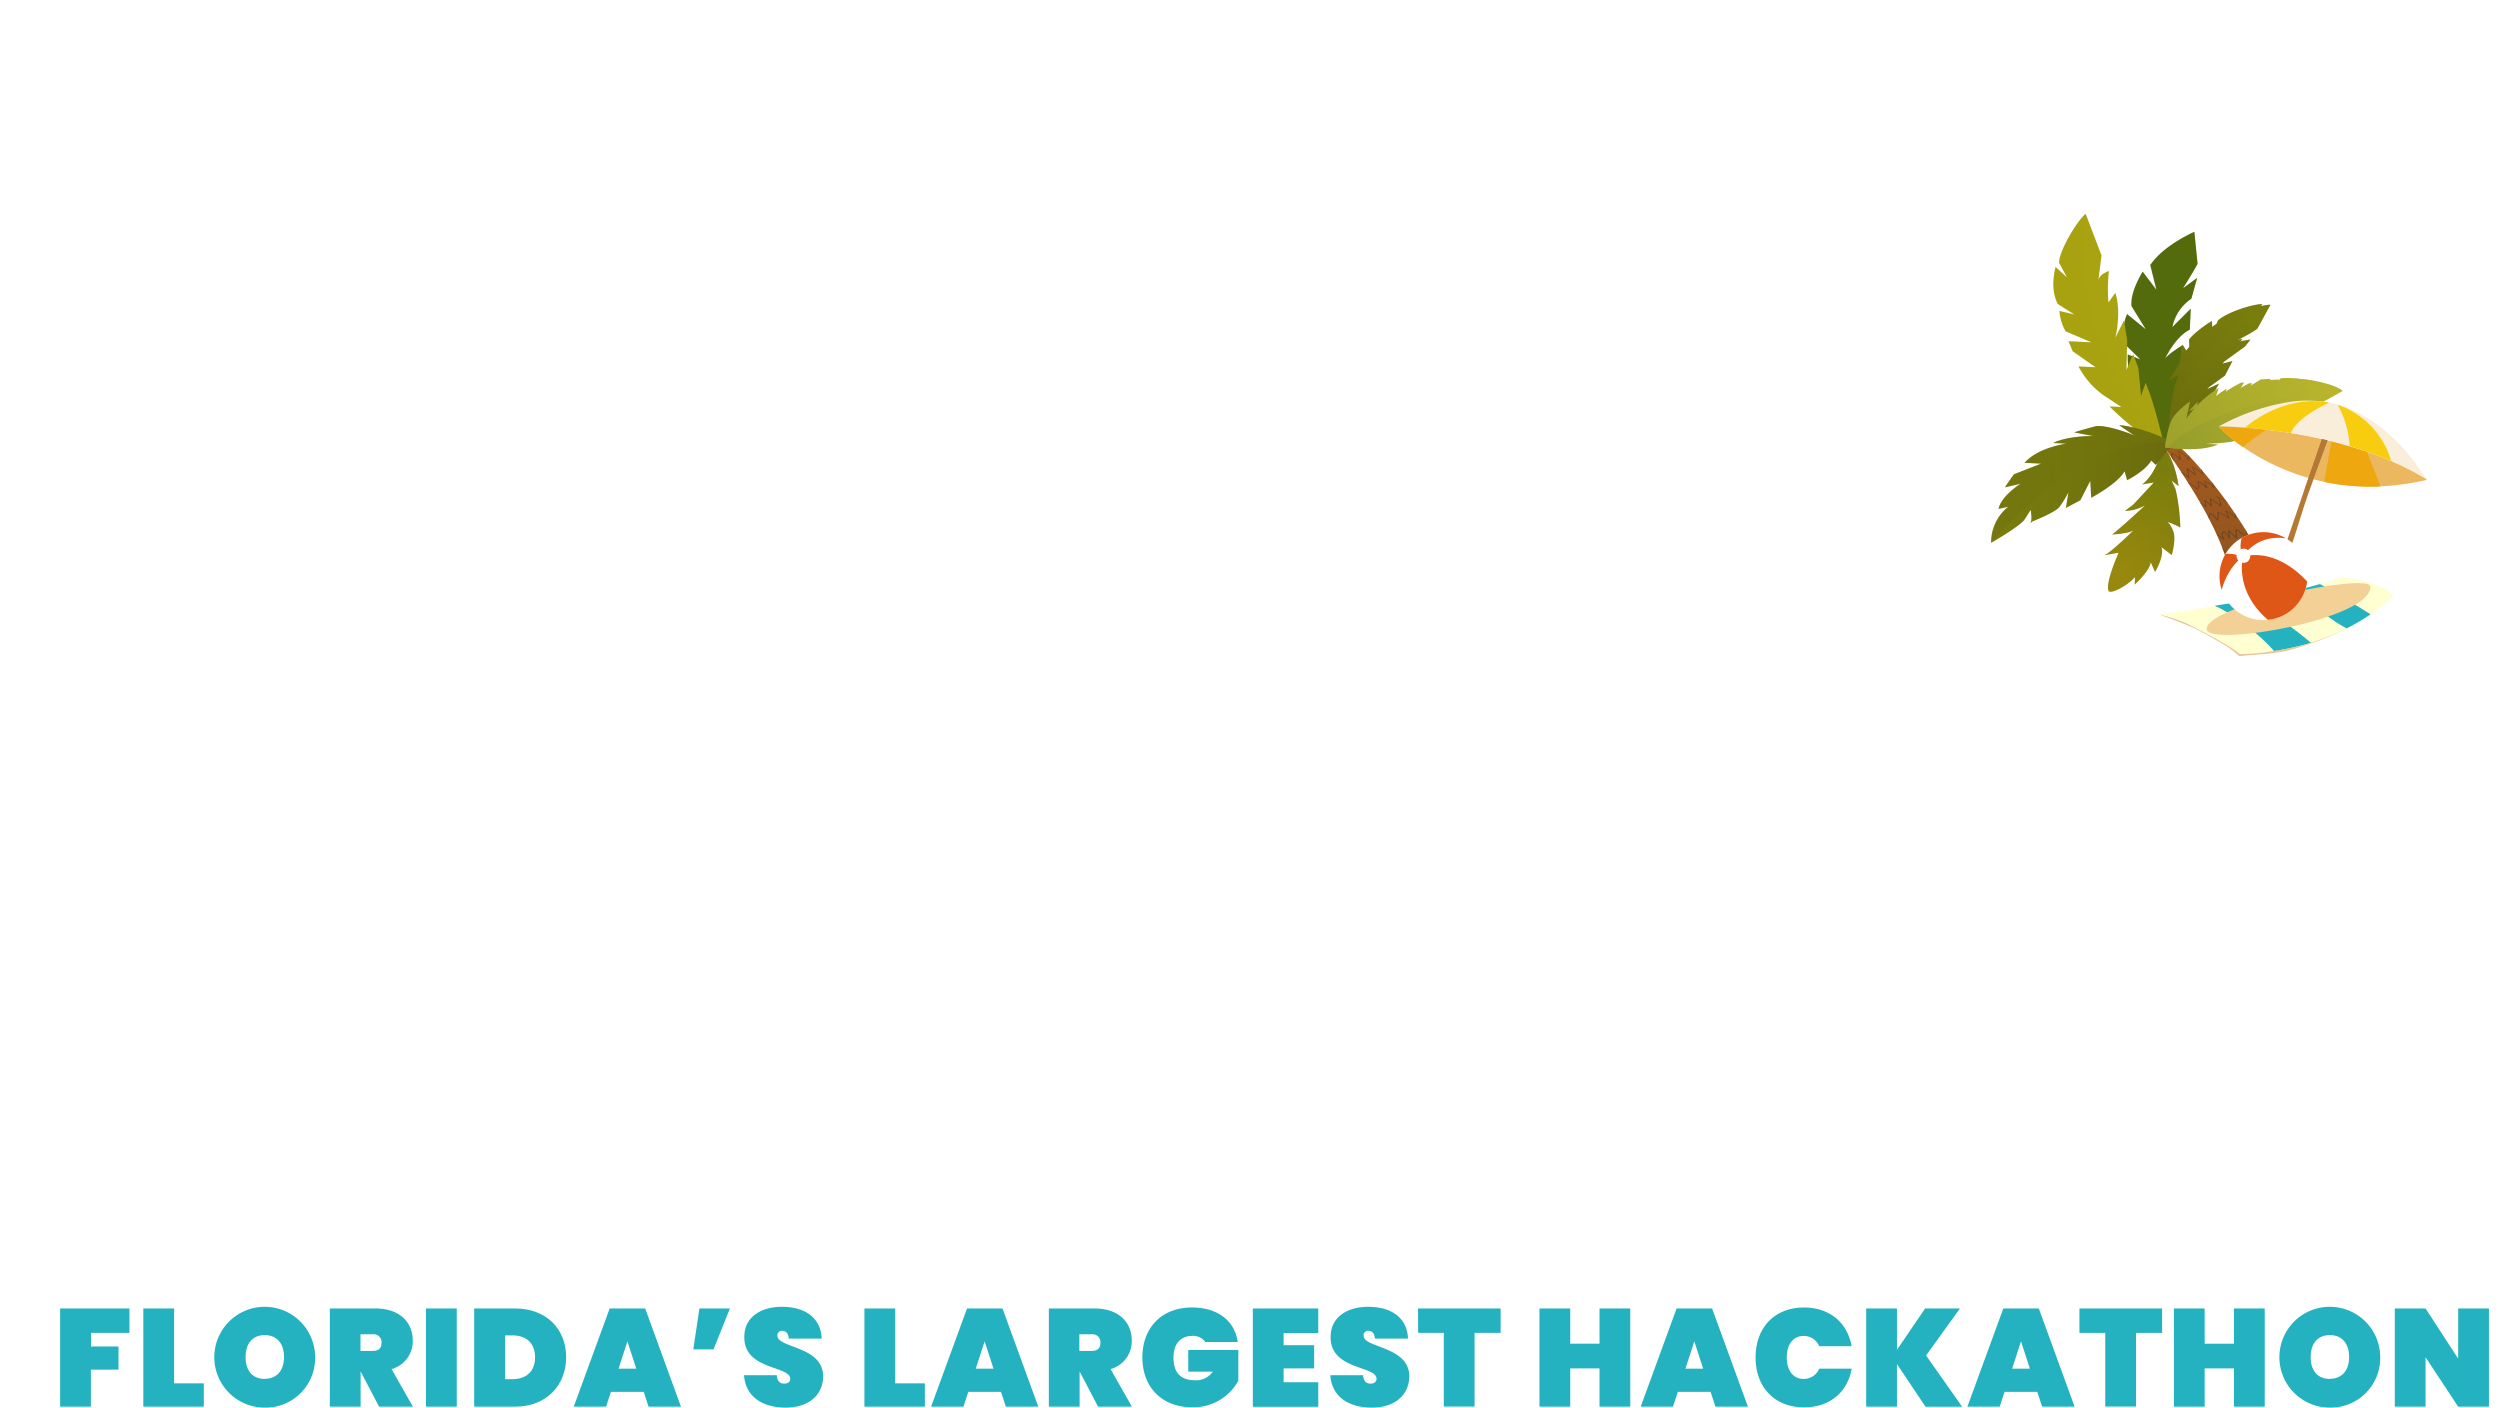 <svg xmlns="http://www.w3.org/2000/svg" xmlns:xlink="http://www.w3.org/1999/xlink" viewBox="0 0 780.55 439.49"><defs><style>.cls-1,.cls-3{mask:url(#mask);}.cls-1{filter:url(#luminosity-noclip-3);}.cls-10,.cls-13,.cls-15,.cls-17,.cls-19,.cls-2,.cls-23,.cls-25,.cls-27,.cls-29,.cls-31,.cls-37,.cls-39,.cls-4,.cls-40,.cls-41{mix-blend-mode:multiply;}.cls-2{fill:url(#linear-gradient);}.cls-3{filter:url(#luminosity-noclip-4);}.cls-4{fill:url(#linear-gradient-2);}.cls-5{isolation:isolate;}.cls-6{fill:#24b2c0;}.cls-7{fill:url(#linear-gradient-3);}.cls-37,.cls-40,.cls-8{opacity:0.5;}.cls-8{mix-blend-mode:color-dodge;}.cls-9{fill:#4c311e;}.cls-10,.cls-13,.cls-15,.cls-17,.cls-19,.cls-23,.cls-27,.cls-29,.cls-31{opacity:0.3;}.cls-10{fill:url(#linear-gradient-4);}.cls-11{fill:#fff;}.cls-12{fill:url(#linear-gradient-5);}.cls-13{fill:url(#linear-gradient-6);}.cls-14{fill:url(#linear-gradient-7);}.cls-15{fill:url(#radial-gradient);}.cls-16{fill:url(#linear-gradient-8);}.cls-17{fill:url(#linear-gradient-9);}.cls-18,.cls-19{fill:#546b0d;}.cls-20{mask:url(#mask-3);}.cls-21{fill:url(#linear-gradient-10);}.cls-22{mask:url(#mask-4);}.cls-23{fill:url(#linear-gradient-11);}.cls-24,.cls-25{fill:#a9a311;}.cls-25{opacity:0.2;}.cls-26{fill:url(#linear-gradient-12);}.cls-27{fill:url(#linear-gradient-13);}.cls-28{fill:url(#linear-gradient-14);}.cls-29{fill:url(#linear-gradient-15);}.cls-30{fill:url(#linear-gradient-16);}.cls-31{fill:url(#radial-gradient-2);}.cls-32{fill:#ebb85f;}.cls-33{fill:#efa70f;}.cls-34,.cls-37{fill:#b57936;}.cls-35{fill:#f9eeda;}.cls-36{fill:#f8cd0f;}.cls-38{fill:#ffffd1;}.cls-39{fill:#e3c08d;opacity:0.9;}.cls-40{fill:#3b2452;}.cls-41{fill:#f3d096;}.cls-42{fill:#df5716;}.cls-43{filter:url(#luminosity-noclip);}</style><filter id="luminosity-noclip" x="598.38" y="-8410.7" width="80.45" height="32766" filterUnits="userSpaceOnUse" color-interpolation-filters="sRGB"><feFlood flood-color="#fff" result="bg"/><feBlend in="SourceGraphic" in2="bg"/></filter><mask id="mask" x="598.38" y="-8410.7" width="80.45" height="32766" maskUnits="userSpaceOnUse"><g class="cls-43"/></mask><linearGradient id="linear-gradient" x1="329.13" y1="40.65" x2="414.88" y2="39.42" gradientTransform="matrix(1, 0.05, -0.04, 0.87, 275.05, 74.12)" gradientUnits="userSpaceOnUse"><stop offset="0" stop-color="#f0f0f0"/><stop offset="0.98" stop-color="#fff"/></linearGradient><linearGradient id="linear-gradient-2" x1="372.88" y1="32.27" x2="364.96" y2="55.85" gradientTransform="matrix(1, 0.05, -0.04, 0.87, 275.05, 74.12)" gradientUnits="userSpaceOnUse"><stop offset="0" stop-color="#f0f0f0"/><stop offset="0.99" stop-color="#fff"/></linearGradient><linearGradient id="linear-gradient-3" x1="403.42" y1="261.32" x2="414.56" y2="111.83" gradientTransform="matrix(1.15, 0.05, -0.03, 0.64, 226.95, 35.02)" gradientUnits="userSpaceOnUse"><stop offset="0" stop-color="#774e23"/><stop offset="1" stop-color="#aa5c1d"/></linearGradient><linearGradient id="linear-gradient-4" x1="433.51" y1="276.47" x2="396.62" y2="128.3" xlink:href="#linear-gradient-3"/><linearGradient id="linear-gradient-5" x1="421.18" y1="3.58" x2="411.94" y2="47.81" gradientTransform="matrix(1, 0.05, -0.04, 0.87, 275.05, 74.12)" gradientUnits="userSpaceOnUse"><stop offset="0" stop-color="#797d0d"/><stop offset="1" stop-color="#6a6b0d"/></linearGradient><linearGradient id="linear-gradient-6" x1="440.8" y1="18.77" x2="401.25" y2="33.69" xlink:href="#linear-gradient-5"/><linearGradient id="linear-gradient-7" x1="454.76" y1="25.48" x2="408.16" y2="50.93" gradientTransform="matrix(1, 0.05, -0.04, 0.87, 275.05, 74.12)" gradientUnits="userSpaceOnUse"><stop offset="0.01" stop-color="#bab62c"/><stop offset="1" stop-color="#959d2c"/></linearGradient><radialGradient id="radial-gradient" cx="432.02" cy="40.41" r="20.77" gradientTransform="matrix(1, 0.05, -0.04, 0.87, 275.05, 74.12)" gradientUnits="userSpaceOnUse"><stop offset="0.01" stop-color="#bab62c"/><stop offset="1" stop-color="#b5b12c"/></radialGradient><linearGradient id="linear-gradient-8" x1="418.67" y1="3.5" x2="409.43" y2="47.7" xlink:href="#linear-gradient-5"/><linearGradient id="linear-gradient-9" x1="438.21" y1="18.71" x2="398.8" y2="33.57" xlink:href="#linear-gradient-5"/><filter id="luminosity-noclip-3" x="598.38" y="113.12" width="80.45" height="27.4" filterUnits="userSpaceOnUse" color-interpolation-filters="sRGB"><feFlood flood-color="#fff" result="bg"/><feBlend in="SourceGraphic" in2="bg"/></filter><mask id="mask-3" x="598.38" y="113.12" width="80.45" height="27.4" maskUnits="userSpaceOnUse"><g class="cls-1"><path class="cls-2" d="M678.84,140.53s-1.76-.71-4.34-1.64c-4.73-1.7-12.21-4.14-16.62-4.3l2.77-2-11.51,2.31-4.9-.57,5.43-3.36c-.28.08-9.31,2.57-12.87,3.23l-4.49,1,4.54-4.44c-.31.08-10.11,2.63-11.68,3.62s-5.65.36-5.65.36l2.94-3.29-10.08,2.47,2.16-2.11-11.46,1.94a16.42,16.42,0,0,1-4.22-.44l-.48-.1,1.28-1.77c1.33-2.1,7.37-8.47,11.61-10.7l8.27,1.68S615,119,614,118.85c0,0,6.59-2.68,8.11-3.23,0,0,6.94,2.06,8,3.27-.16-.21-2.87-3.59-4.4-4.12,0,0,5-1.6,6.62-1.41s9,5.25,9.2,5.4a12,12,0,0,0-3.37-5.64s6.62,1.67,8.31,2.95,4.39,5.77,4.39,5.77l.56-4.11,8.52,7.5,1.07,4.29.43-3.21S677.21,138.68,678.84,140.53Z"/></g></mask><linearGradient id="linear-gradient-10" x1="329.13" y1="40.65" x2="414.88" y2="39.42" gradientTransform="matrix(1, 0.05, -0.04, 0.87, 275.05, 74.12)" gradientUnits="userSpaceOnUse"><stop offset="0" stop-color="#bb950d"/><stop offset="0.98" stop-color="#877a04"/></linearGradient><mask id="mask-4" x="598.38" y="113.12" width="80.45" height="27.4" maskUnits="userSpaceOnUse"><g class="cls-3"><path class="cls-4" d="M678.84,140.53s-1.76-.71-4.34-1.64c-7-6.35-19.78-14.79-35.28-15.09a87.38,87.38,0,0,0-40.36,9.48l-.48-.1,1.28-1.77c1.33-2.1,7.37-8.47,11.61-10.7l8.27,1.68S615,119,614,118.85c0,0,6.59-2.68,8.11-3.23,0,0,6.94,2.06,8,3.27-.16-.21-2.87-3.59-4.4-4.12,0,0,5-1.6,6.62-1.41s9,5.25,9.2,5.4a12,12,0,0,0-3.37-5.64s6.62,1.67,8.31,2.95,4.39,5.77,4.39,5.77l.56-4.11,8.52,7.5,1.07,4.29.43-3.21S677.21,138.68,678.84,140.53Z"/></g></mask><linearGradient id="linear-gradient-11" x1="372.88" y1="32.27" x2="364.96" y2="55.85" gradientTransform="matrix(1, 0.05, -0.04, 0.87, 275.05, 74.12)" gradientUnits="userSpaceOnUse"><stop offset="0" stop-color="#bb950d"/><stop offset="0.99" stop-color="#c48a0d"/></linearGradient><linearGradient id="linear-gradient-12" x1="404.73" y1="60.44" x2="395.43" y2="98.04" gradientTransform="matrix(1, 0.05, -0.04, 0.87, 275.05, 74.12)" gradientUnits="userSpaceOnUse"><stop offset="0" stop-color="#797d0d"/><stop offset="1" stop-color="#98880d"/></linearGradient><linearGradient id="linear-gradient-13" x1="413.01" y1="79.57" x2="389.61" y2="79.9" xlink:href="#linear-gradient-12"/><linearGradient id="linear-gradient-14" x1="350.66" y1="68.65" x2="405.56" y2="68.65" xlink:href="#linear-gradient-5"/><linearGradient id="linear-gradient-15" x1="405.74" y1="54.1" x2="349.3" y2="75.38" xlink:href="#linear-gradient-5"/><linearGradient id="linear-gradient-16" x1="452.06" y1="25.44" x2="405.67" y2="50.78" xlink:href="#linear-gradient-7"/><radialGradient id="radial-gradient-2" cx="431.13" cy="40.41" r="20.77" gradientTransform="matrix(0.99, 0.05, -0.04, 0.87, 275.7, 74.07)" xlink:href="#radial-gradient"/></defs><g class="cls-5"><g id="Layer_1" data-name="Layer 1"><path class="cls-6" d="M18.77,408.53H40.42v7.62h-12v4.25H37v7.23H28.38v11.56H18.77Z"/><path class="cls-6" d="M54.36,408.53v23.38h9.27v7.28H44.75V408.53Z"/><path class="cls-6" d="M82.68,439.49a15.74,15.74,0,1,1,15.71-15.76A15.48,15.48,0,0,1,82.68,439.49Zm0-9c3.85,0,6-2.73,6-6.8s-2.12-6.84-6-6.84-6,2.68-6,6.84S78.74,430.53,82.68,430.53Z"/><path class="cls-6" d="M117.23,408.53c7.7,0,11.64,4.42,11.64,10.05a9,9,0,0,1-6.62,8.87l6.67,11.74H118.35l-5.76-11h0v11h-9.61V408.53Zm-.87,8.06h-3.81v5.19h3.81c1.82,0,2.77-.78,2.77-2.6A2.46,2.46,0,0,0,116.36,416.59Z"/><path class="cls-6" d="M133,408.53h9.61v30.66H133Z"/><path class="cls-6" d="M176.76,423.77c0,8.75-6.15,15.42-15.94,15.42H148.05V408.53h12.77C170.61,408.53,176.76,414.94,176.76,423.77ZM160,430.61c4.24,0,7.06-2.38,7.06-6.84s-2.82-6.84-7.06-6.84h-2.3v13.68Z"/><path class="cls-6" d="M201,434.56H190.74l-1.51,4.63H179.14l11.21-30.66h11.09l11.17,30.66H202.48Zm-5.11-15.76-2.77,8.53h5.54Z"/><path class="cls-6" d="M216.46,421.31l1.91-12.78h9.52l-5.11,12.78Z"/><path class="cls-6" d="M245.3,439.49c-7,0-12.52-3.25-13-10.13h10.22c.17,2.25,1.38,2.64,2.34,2.64s1.86-.43,1.86-1.52c-.05-4.15-14.51-2.64-14.33-13.11,0-6.15,5.19-9.36,11.73-9.36,7.4,0,12.17,3.55,12.43,9.92H246.25c-.09-1.86-1.08-2.43-2.12-2.43a1.37,1.37,0,0,0-1.39,1.56c0,3.86,14.25,3.21,14.25,12.65C257,435.33,252.7,439.49,245.3,439.49Z"/><path class="cls-6" d="M279.5,408.53v23.38h9.26v7.28H269.89V408.53Z"/><path class="cls-6" d="M312.53,434.56H302.32l-1.52,4.63H290.71l11.22-30.66H313l11.17,30.66H314.05Zm-5.11-15.76-2.77,8.53h5.55Z"/><path class="cls-6" d="M341.71,408.53c7.71,0,11.65,4.42,11.65,10.05a9,9,0,0,1-6.62,8.87l6.66,11.74H342.84l-5.76-11h0v11h-9.61V408.53Zm-.86,8.06H337v5.19h3.81c1.82,0,2.77-.78,2.77-2.6A2.46,2.46,0,0,0,340.85,416.59Z"/><path class="cls-6" d="M386.44,419H376.31a4.56,4.56,0,0,0-4.11-1.9c-3.73,0-5.81,2.64-5.81,6.71,0,4.76,2.17,7.14,6.89,7.14a6.3,6.3,0,0,0,5.37-2.68H371v-6.8h15.63v9.61a16,16,0,0,1-14.37,8.31c-9.66,0-15.59-6.45-15.59-15.58s5.89-15.59,15.5-15.59C380.29,408.23,385.53,412.47,386.44,419Z"/><path class="cls-6" d="M411.59,416.2H400.77V420h9.53v7.24h-9.53v4.32h10.82v7.67H391.16V408.53h20.43Z"/><path class="cls-6" d="M428.31,439.49c-7,0-12.52-3.25-12.95-10.13h10.22c.17,2.25,1.38,2.64,2.34,2.64s1.86-.43,1.86-1.52c0-4.15-14.5-2.64-14.33-13.11,0-6.15,5.19-9.36,11.73-9.36,7.41,0,12.17,3.55,12.43,9.92H429.26c-.09-1.86-1.08-2.43-2.12-2.43a1.37,1.37,0,0,0-1.39,1.56c0,3.86,14.25,3.21,14.25,12.65C440,435.33,435.71,439.49,428.31,439.49Z"/><path class="cls-6" d="M442.73,408.53h25.8v7.62h-8.14v23h-9.61v-23h-8Z"/><path class="cls-6" d="M499.4,427.24h-9.14v11.95h-9.61V408.53h9.61v11h9.14v-11H509v30.66H499.4Z"/><path class="cls-6" d="M534.08,434.56H523.86l-1.52,4.63H512.26l11.21-30.66h11.08l11.18,30.66H535.59ZM529,418.8l-2.77,8.53h5.54Z"/><path class="cls-6" d="M563.26,408.23c8.1,0,13.59,4.85,14.85,12.08H568a5.22,5.22,0,0,0-4.89-3.2c-3.25,0-5.24,2.64-5.24,6.71s2,6.71,5.24,6.71a5.22,5.22,0,0,0,4.89-3.2h10.13c-1.26,7.23-6.75,12.07-14.85,12.07-9.4,0-15.15-6.45-15.15-15.58S553.86,408.23,563.26,408.23Z"/><path class="cls-6" d="M592.27,425.9v13.29h-9.61V408.53h9.61v12.91l8.79-12.91h10.87l-10.57,14.68,11.26,16H601.19Z"/><path class="cls-6" d="M636.08,434.56H625.87l-1.52,4.63H614.26l11.22-30.66h11.08l11.17,30.66H637.6ZM631,418.8l-2.77,8.53h5.54Z"/><path class="cls-6" d="M649.24,408.53h25.81v7.62h-8.14v23H657.3v-23h-8.06Z"/><path class="cls-6" d="M697.48,427.24h-9.14v11.95h-9.61V408.53h9.61v11h9.14v-11h9.61v30.66h-9.61Z"/><path class="cls-6" d="M727.44,439.49a15.74,15.74,0,1,1,15.71-15.76A15.48,15.48,0,0,1,727.44,439.49Zm0-9c3.85,0,6-2.73,6-6.8s-2.12-6.84-6-6.84-6,2.68-6,6.84S723.5,430.53,727.44,430.53Z"/><path class="cls-6" d="M777.1,408.53v30.66h-9.61l-10.18-15.42v15.42H747.7V408.53h9.61l10.18,15.68V408.53Z"/><path class="cls-7" d="M712.2,207.62c0,.16,0,.32,0,.47-.11,1.39-.26,2.7-.42,3.91l-.09.6c-.3,2.16-.66,4-1,5.42,0,.12,0,.23-.08.34-.43,1.9-.77,3-.77,3-3.44,0-18.51.47-18.51.47.27-.64,3.22-7.82,3.49-8.66,0-.1.07-.2.1-.3.3-.94.6-2,.87-3.14l.15-.66c.3-1.31.57-2.74.8-4.28,0-.24.07-.49.11-.73.18-1.31.33-2.7.45-4.15h0l.06-.77c.12-1.77.19-3.63.18-5.56V193h0c0-1.41-.07-2.86-.17-4.35h0c0-.25,0-.5-.05-.76-.13-1.84-.33-3.74-.61-5.68h0c0-.14,0-.29-.07-.43h0c-.11-.75-.23-1.5-.37-2.26-.08-.44-.17-.89-.27-1.33,0-.2-.08-.4-.13-.59h0a48.08,48.08,0,0,0-1.73-5.72h0c-.09-.24-.17-.48-.27-.72-.5-1.33-1.06-2.66-1.65-4h0l-.19-.4h0c-.68-1.51-1.42-3-2.19-4.49h0c-.08-.18-.17-.35-.26-.53h0c-.82-1.57-1.67-3.11-2.53-4.6h0c-.08-.15-.17-.28-.25-.42h0c-1.16-2-2.32-3.9-3.45-5.69l-.23-.36h0c-.63-1-1.24-1.94-1.83-2.84h0c-.12-.18-.24-.35-.33-.52h0c-.73-1.12-1.43-2.16-2.06-3.1h0c-.22-.33-.42-.63-.63-.93,0,0,0,0,0,0-1.14-1.71-2-3-2.53-3.86l-.16-.27-.18-.33a8.16,8.16,0,0,1-.74-2c-.15-1.07,1-.68,4.09,1.29l0,0a5.35,5.35,0,0,1,.45.31h0a36.14,36.14,0,0,1,3.88,3.56h0l.47.48c1.1,1.15,2.32,2.48,3.61,4l.42.5c.93,1.07,1.89,2.23,2.88,3.44h0l.55.68c1.38,1.73,2.8,3.58,4.2,5.53l0,0c.12.17.25.34.37.52.7,1,1.39,1.94,2.07,3h0l.48.7c1.05,1.57,2.09,3.18,3.09,4.82,0,0,0,0,0,0h0c.1.16.2.31.29.47,1,1.59,1.88,3.19,2.75,4.82h0c.1.18.2.36.29.54h0c.76,1.46,1.5,2.93,2.17,4.4h0l.12.26c.91,2,1.72,4,2.39,6,.12.35.24.68.34,1h0l.15.46h0a53.26,53.26,0,0,1,1.46,5.82h0c0,.21.09.43.13.64h0c.29,1.55.51,3.1.67,4.61,0,.25.05.5.08.75.21,2.15.3,4.25.31,6.25h0v.74h0C712.4,204.22,712.32,206,712.2,207.62Z"/><g class="cls-8"><path class="cls-9" d="M710.68,218c0,.12,0,.23-.08.34a16,16,0,0,1-1.9-2.73,6.93,6.93,0,0,0-2.06,1.75c-.07.08-.32.08-.35,0-.28-.94-.2-1.88-.44-2.82a6.12,6.12,0,0,0-2.84,1.78.25.25,0,0,1-.35,0,15.87,15.87,0,0,1-.7-2.36,2.06,2.06,0,0,0-1.48,1.63c0,.11-.3.11-.36,0a14.09,14.09,0,0,0-1.12-2.45,12.14,12.14,0,0,0-2.31,1.71.27.27,0,0,1-.31,0c-.55-.53-1-1.08-1.57-1.62,0-.1.07-.2.1-.3.56.56,1.08,1.13,1.65,1.69a8.5,8.5,0,0,1,2.4-1.7.27.27,0,0,1,.28,0,7,7,0,0,1,1,2.15,2.35,2.35,0,0,1,1.75-1.38c.1,0,.24,0,.26.08a22,22,0,0,0,.62,2.21,7.47,7.47,0,0,1,3-1.68c.11,0,.27,0,.29.07.26.88.2,1.76.39,2.64a7.48,7.48,0,0,1,2.08-1.62.32.32,0,0,1,.29,0A28.43,28.43,0,0,0,710.68,218Z"/><path class="cls-9" d="M711.74,212l-.09.6-.14.18a.26.26,0,0,1-.34,0c-.62-.88-.78-1.81-1.33-2.7a6.3,6.3,0,0,0-1.49,2.14c-.05.11-.31.06-.35,0a11.39,11.39,0,0,1-1.3-2.71,8.74,8.74,0,0,0-3.34,2c-.06.07-.27.09-.33,0a4.18,4.18,0,0,1-.51-2.28,8.26,8.26,0,0,0-2.82,1.66.29.29,0,0,1-.32,0c-.5-.72-.17-1.47-.35-2.21a5.62,5.62,0,0,0-2.62,2.13c-.06.09-.32.07-.35,0-.09-.32-.18-.64-.28-1l.15-.66c.15.4.26.81.38,1.21a6.07,6.07,0,0,1,2.73-2c.11,0,.28,0,.3.07.25.71-.08,1.43.25,2.13a9.48,9.48,0,0,1,3-1.62c.14,0,.3,0,.3.09a5.55,5.55,0,0,0,.36,2.16,11,11,0,0,1,3.49-1.92c.1,0,.3,0,.3.07a7.54,7.54,0,0,0,1.15,2.53,5.72,5.72,0,0,1,1.56-2,.29.29,0,0,1,.32,0c.6.86.77,1.78,1.3,2.65A5.58,5.58,0,0,1,711.74,212Z"/><path class="cls-9" d="M712.2,207.62c0,.16,0,.32,0,.47l0,0a5.36,5.36,0,0,1-1.51-3.09,4,4,0,0,0-1.41,2.23c0,.09-.27.13-.35,0-.73-.93-.28-1.93-.64-2.89a9.37,9.37,0,0,0-2.67,2.24c-.06.07-.28.09-.34,0-.49-.76-.36-1.55-.79-2.31a2.28,2.28,0,0,0-1.16,1.76c0,.1-.28.13-.35,0-.63-.87-.38-1.79-.76-2.68a8,8,0,0,0-2.08,2.53c-.06.1-.32.07-.36,0a4.5,4.5,0,0,0-1.63-2.55,6.56,6.56,0,0,1-.82,2.38c-.06.09-.34.08-.35,0a4.88,4.88,0,0,0-.18-.91c0-.24.07-.49.11-.73a6.28,6.28,0,0,1,.35,1.09,9,9,0,0,0,.57-2c0-.1.21-.12.32-.05a4,4,0,0,1,1.86,2.45,6.93,6.93,0,0,1,2.14-2.39.25.25,0,0,1,.33,0c.44.8.25,1.63.6,2.43a2.13,2.13,0,0,1,1.38-1.57.29.29,0,0,1,.29.05c.47.72.38,1.48.73,2.2a10.22,10.22,0,0,1,2.79-2.2.24.24,0,0,1,.29.06c.45.89.06,1.81.48,2.69a3.82,3.82,0,0,1,1.61-2.14c.1-.06.31,0,.33.05a6.51,6.51,0,0,0,1.26,3Z"/><path class="cls-9" d="M712.41,202.39h0a.93.93,0,0,1,0,.1c0,.09-.28.08-.33,0a12.48,12.48,0,0,1-1.35-2.43c-.58.67-1.11,1.37-1.61,2.07a.24.24,0,0,1-.35,0,9.58,9.58,0,0,1-.92-2.22,7.1,7.1,0,0,0-2,2.16.25.25,0,0,1-.34,0,5.72,5.72,0,0,1-.82-2.42,3.81,3.81,0,0,0-1.64,2c-.06.1-.31.06-.36,0a13.5,13.5,0,0,1-.65-2.05,3.73,3.73,0,0,0-1.3,1.8c0,.12-.31.11-.37,0A7.57,7.57,0,0,0,699,199a12.91,12.91,0,0,1-.54,2.27c0,.08-.28.08-.34,0a7,7,0,0,1-.82-1.4h0l.06-.77a8.91,8.91,0,0,0,.88,1.78c.24-.72.24-1.46.47-2.19,0-.08.22-.13.32-.05a5.17,5.17,0,0,1,1.43,2.24,5.32,5.32,0,0,1,1.45-1.67.24.24,0,0,1,.32,0c.28.64.34,1.29.58,1.92a3.45,3.45,0,0,1,1.82-1.86c.1,0,.27,0,.29.07a10.84,10.84,0,0,0,.67,2.31,7.31,7.31,0,0,1,2.18-2.14c.1-.06.31,0,.33.05a10.22,10.22,0,0,0,.83,2.16c.51-.7,1-1.39,1.63-2.06a.25.25,0,0,1,.35,0,23.63,23.63,0,0,0,1.25,2.38c.08-.16.17-.32.26-.48Z"/><path class="cls-9" d="M712.1,195.4a4.84,4.84,0,0,1-1.09,1.4c-.09.1-.33,0-.33-.08a3.24,3.24,0,0,0-.63-2.33,7.38,7.38,0,0,1-.33,2c0,.08-.28.13-.35,0-.54-.8-.5-1.74-1.38-2.46a9.07,9.07,0,0,1-2.09,2.17.28.28,0,0,1-.29,0,14.92,14.92,0,0,1-2-2.32,5.84,5.84,0,0,1-1,1.75c-.07.08-.25,0-.31,0-.78-.73-1.09-1.57-1.86-2.29a18.37,18.37,0,0,1-1.14,2.69c-.06.1-.3.06-.35,0-.44-.77-.91-1.54-1.43-2.3V193a28.83,28.83,0,0,1,1.61,2.52c.47-.86.61-1.76,1.07-2.62,0-.07.23-.08.31,0a23,23,0,0,1,1.94,2.35,11.86,11.86,0,0,0,.91-1.77c0-.09.26-.07.34,0,.81.75,1.15,1.64,2,2.37a10.43,10.43,0,0,0,2-2.17.25.25,0,0,1,.31,0c.95.64,1,1.47,1.39,2.24a9.32,9.32,0,0,0,.24-1.9c0-.11.25-.1.34,0a3,3,0,0,1,1,2.36,4.51,4.51,0,0,0,1-1.68C712.05,194.9,712.07,195.15,712.1,195.4Z"/><path class="cls-9" d="M711.34,190h0a3.11,3.11,0,0,0-.14.66c0,.11-.26.11-.35,0a7.6,7.6,0,0,1-1.69-2,11.6,11.6,0,0,1-1.28,1.94.27.27,0,0,1-.34,0,10.36,10.36,0,0,1-1.72-2.5c-.93.79-1.42,1.71-2.25,2.53a.25.25,0,0,1-.33,0,24.44,24.44,0,0,0-1-2.48,3.11,3.11,0,0,0-.73,2c0,.1-.28.13-.34,0a14.36,14.36,0,0,0-1.3-2.08,4.37,4.37,0,0,0-.82,2.42c0,.11-.26.1-.35,0a6.86,6.86,0,0,1-1.38-1.85h0c0-.25,0-.5-.05-.76a11.89,11.89,0,0,0,1.44,2.23,4.35,4.35,0,0,1,1-2.33.27.27,0,0,1,.34,0,6.93,6.93,0,0,1,1.2,1.77,2.91,2.91,0,0,1,.93-1.75.28.28,0,0,1,.34,0,20.26,20.26,0,0,1,1,2.45,17.53,17.53,0,0,1,2.23-2.47.27.27,0,0,1,.33,0,11,11,0,0,0,1.63,2.48,14,14,0,0,0,1.3-2.07c.06-.11.31-.07.35,0a6.5,6.5,0,0,0,1.54,2.06,4.32,4.32,0,0,1,.32-1C711.26,189.6,711.3,189.82,711.34,190Z"/><path class="cls-9" d="M709.75,183.57h0a7.9,7.9,0,0,0-.46,1c0,.11-.31.12-.36,0a6.15,6.15,0,0,0-2.09-2.77c0,1,.43,1.94,0,2.89,0,.08-.27.08-.33,0a22.57,22.57,0,0,0-1.88-2.58c-.61.92-.62,2-1.74,2.76-.09.07-.3,0-.33,0a11.21,11.21,0,0,0-1.24-3c-.56.91-1,1.85-1.58,2.75a.25.25,0,0,1-.31,0c-.94-.78-1.8-1.58-2.71-2.36h0c0-.14,0-.29-.07-.43,1,.83,1.89,1.68,2.86,2.5.58-.94,1-1.9,1.62-2.83a.26.26,0,0,1,.34,0,10.4,10.4,0,0,1,1.38,3.08c.9-.82.89-1.84,1.58-2.72a.26.26,0,0,1,.33,0,14,14,0,0,1,1.85,2.47c.24-.91-.2-1.84-.1-2.76,0-.1.22-.11.33,0a5.45,5.45,0,0,1,2.27,2.65c.16-.34.35-.67.51-1Z"/><path class="cls-9" d="M706.87,176.11c-1,.82-.85,2.22-1.51,3.12a.26.26,0,0,1-.33,0c-.66-.76-1.22-1.54-1.82-2.31-.73.8-.58,1.76-.93,2.64,0,.11-.31.06-.35,0a7,7,0,0,0-1.46-2,9.17,9.17,0,0,0-.39,2.18c0,.11-.26.11-.35,0-.68-.75-1.1-1.56-1.82-2.28a4.93,4.93,0,0,1-.29,2.48.24.24,0,0,1-.35,0,13.29,13.29,0,0,0-1.28-1.78c0-.2-.08-.4-.13-.59a12.65,12.65,0,0,1,1.51,1.93,3.75,3.75,0,0,0,0-2.54c0-.1.22-.16.33-.07a13.1,13.1,0,0,1,2,2.38,8.34,8.34,0,0,1,.45-2.07c0-.1.24-.12.34,0a8.16,8.16,0,0,1,1.53,1.88,4.07,4.07,0,0,1,1-2.46.27.27,0,0,1,.32,0c.61.76,1.15,1.52,1.78,2.27.52-.95.42-2.3,1.58-3.06Z"/><path class="cls-9" d="M704.57,171.45h0a9.15,9.15,0,0,1-.4,1.91.24.24,0,0,1-.35,0,15.34,15.34,0,0,0-2.33-2.88c0,1,0,2,0,3,0,.1-.28.12-.35,0a10.07,10.07,0,0,0-2.24-2.29c0,.86.55,1.71.25,2.57a.26.26,0,0,1-.36,0,7.66,7.66,0,0,0-2.35-2.54c0,.89.33,1.78,0,2.66a.26.26,0,0,1-.33,0,18.81,18.81,0,0,1-2-2.15h0c-.09-.24-.17-.48-.27-.72.82.83,1.41,1.71,2.29,2.52.19-.87-.18-1.75-.06-2.62,0-.07.18-.13.28-.07a7,7,0,0,1,2.49,2.4c.07-.81-.41-1.61-.32-2.42,0-.1.22-.12.32,0a9.29,9.29,0,0,1,2.27,2.11c0-.94,0-1.89,0-2.83,0-.1.22-.12.33-.05a10.56,10.56,0,0,1,2.45,2.85,14.7,14.7,0,0,0,.36-2.07C704.38,171.09,704.48,171.27,704.57,171.45Z"/><path class="cls-9" d="M701.5,167.56c0,.1-.18.15-.32.07a29.44,29.44,0,0,1-2.82-2.09c-.19.83.28,1.68.06,2.52,0,.11-.25.11-.34,0-.74-.68-1.26-1.43-2.05-2.08a16.7,16.7,0,0,0,.3,2.09c0,.11-.25.11-.34,0a17.8,17.8,0,0,0-1.68-1.94c-.68.69,0,1.51.17,2.28,0,.09-.21.17-.32.07a14.83,14.83,0,0,0-2-1.39h0l-.19-.4a19.62,19.62,0,0,1,2,1.32c-.25-.74-.67-1.47.14-2.12a.28.28,0,0,1,.29,0,6.44,6.44,0,0,1,1.48,1.64,3.85,3.85,0,0,1-.2-1.86.25.25,0,0,1,.33-.05,18.25,18.25,0,0,1,2.07,2.05c.06-.81-.36-1.64-.05-2.44a.25.25,0,0,1,.33-.05c1,.67,1.72,1.42,2.73,2.07a8,8,0,0,1,.12-1.69c.1.16.2.31.29.47A6.1,6.1,0,0,0,701.5,167.56Z"/><path class="cls-9" d="M698.1,161.78c0,.1-.26.11-.35,0a7,7,0,0,0-2.5-2.1,5.49,5.49,0,0,1,.77,2.19c0,.09-.23.11-.33,0a14.11,14.11,0,0,0-3-1.83,4.21,4.21,0,0,1-.28,2.47c0,.11-.31.06-.35,0a3.9,3.9,0,0,0-1.92-2.07c-.18.59-.18,1.19-.33,1.78-.08-.18-.17-.35-.26-.53h0a6.44,6.44,0,0,1,.28-1.44c0-.08.16-.12.29-.07a3.8,3.8,0,0,1,2.09,1.9,4.31,4.31,0,0,0,.09-2.17c0-.08.11-.15.24-.11a9.61,9.61,0,0,1,3.08,1.76,8,8,0,0,0-.85-2.09c0-.07.12-.14.25-.1a5.71,5.71,0,0,1,2.75,2,4.5,4.5,0,0,0-.11-1.31l.48.7A4.2,4.2,0,0,1,698.1,161.78Z"/><path class="cls-9" d="M695.6,157.13l-.05,0c-1-.56-1.77-1.23-2.83-1.74a4,4,0,0,1,.78,2.62c0,.08-.23.12-.32.05-.87-.73-1.86-1.42-2.84-2.11a14.75,14.75,0,0,0,.34,2c0,.09-.2.17-.32.07q-.84-.69-1.65-1.41a14.18,14.18,0,0,1,.12,1.6c0,.1-.19.16-.32.07-.51-.34-1-.75-1.48-1.1h0c-.08-.15-.17-.28-.25-.42a10.75,10.75,0,0,1,1.67,1.16,4.85,4.85,0,0,0-.25-1.76c-.05-.13.24-.15.35-.06.54.49,1.1,1,1.67,1.45-.13-.62-.21-1.24-.28-1.86,0-.1.19-.17.32-.08,1,.68,2,1.37,2.87,2.09a3.8,3.8,0,0,0-1.06-2.58c-.1-.1.12-.17.27-.12a15.19,15.19,0,0,1,2.87,1.65l0,0C695.35,156.78,695.48,157,695.6,157.13Z"/><path class="cls-9" d="M691.08,152.54a4.6,4.6,0,0,0-2.68-2.14,2.63,2.63,0,0,1,.71,2c0,.1-.28.13-.35,0a5.48,5.48,0,0,0-2.39-1.87c.33.74.56,1.51-.13,2.17a.27.27,0,0,1-.31,0,9.7,9.7,0,0,0-2.6-1.71l-.23-.36a11,11,0,0,1,3,1.82c.52-.66.15-1.43-.17-2.12,0-.1.16-.14.28-.1a5.68,5.68,0,0,1,2.56,1.69,3.09,3.09,0,0,0-.86-1.68c-.08-.09.08-.16.23-.13a4.42,4.42,0,0,1,2.71,1.55q-.2-.64-.36-1.29l.55.68c.13.48.27.95.42,1.42C691.46,152.6,691.16,152.65,691.08,152.54Z"/><path class="cls-9" d="M687.76,148.2c-.85-.71-1.84-1.36-2.81-2,.26.68.35,1.36.67,2,.06.11-.2.14-.32.07a17.9,17.9,0,0,1-2.17-1.65c.22.83.32,1.67.49,2.52,0,.1-.19.15-.32.07-.76-.44-1.35-1-2-1.43h0c-.12-.18-.24-.35-.33-.52.82.49,1.47,1.07,2.26,1.59a22,22,0,0,0-.54-2.61c0-.1.2-.16.32-.08.75.55,1.35,1.15,2.12,1.68a14.84,14.84,0,0,0-.7-2.07c-.06-.1.21-.15.31-.07.92.62,1.86,1.23,2.72,1.88a4.13,4.13,0,0,1-.27-1.17l.42.5a3.23,3.23,0,0,0,.48,1.17C688.14,148.2,687.89,148.31,687.76,148.2Z"/><path class="cls-9" d="M683.64,143.67c0,.13-.32.11-.37,0a6.5,6.5,0,0,0-2.92-2.48,5.93,5.93,0,0,1,.47,2.42c0,.12-.32.11-.37,0a3.7,3.7,0,0,0-2.22-1.81,18.43,18.43,0,0,0,.63,2.37c-.22-.33-.42-.63-.63-.93,0,0,0,0,0,0a5.27,5.27,0,0,1-.37-1.63c0-.09.18-.1.29-.07a4.83,4.83,0,0,1,2.29,1.43,6.13,6.13,0,0,0-.58-2.07c0-.08.16-.15.28-.09a9.93,9.93,0,0,1,3.12,2.23,5.25,5.25,0,0,0-.17-1l.47.48A6.07,6.07,0,0,1,683.64,143.67Z"/><path class="cls-9" d="M679.54,139.42c0,.1-.21.1-.32.05-.85-.48-1.66-1-2.5-1.45.15.72.81,1.39.83,2.13,0,.09-.23.12-.33,0a4.94,4.94,0,0,0-1.53-.83l-.16-.27a5.46,5.46,0,0,1,1.6.71c-.17-.7-.79-1.35-.82-2.07,0-.1.23-.1.33-.05l2.47,1.42c-.1-.28-.3-.67-.41-1l0,0a5.35,5.35,0,0,1,.45.31h0A5.81,5.81,0,0,1,679.54,139.42Z"/></g><path class="cls-10" d="M712.2,207.62c0,.16,0,.32,0,.47-.11,1.39-.26,2.7-.42,3.91l-.09.6c-.3,2.16-.66,4-1,5.42,0,.12,0,.23-.08.34-.43,1.9-.77,3-.77,3-2.43-.13-2.43-.13-9.83.29,11.2-27.53,4.85-42.89,1.41-52.11-3.34-9-21.64-28.32-26.8-32.73-.15-1.07,1-.68,4.09,1.29l0,0a5.35,5.35,0,0,1,.45.31h0a36.14,36.14,0,0,1,3.88,3.56h0l.47.48c1.1,1.15,2.32,2.48,3.61,4l.42.5c.93,1.07,1.89,2.23,2.88,3.44h0l.55.68c1.38,1.73,2.8,3.58,4.2,5.53l0,0c.12.17.25.34.37.52.7,1,1.39,1.94,2.07,3h0l.48.7c1.05,1.57,2.09,3.18,3.09,4.82,0,0,0,0,0,0h0c.1.16.2.31.29.47,1,1.59,1.88,3.19,2.75,4.82h0c.1.18.2.36.29.54h0c.76,1.46,1.5,2.93,2.17,4.4h0l.12.26c.91,2,1.72,4,2.39,6,.12.35.24.68.34,1h0l.15.46h0a53.26,53.26,0,0,1,1.46,5.82h0c0,.21.09.43.13.64h0c.29,1.55.51,3.1.67,4.61,0,.25.05.5.08.75.21,2.15.3,4.25.31,6.25h0v.74h0C712.4,204.22,712.32,206,712.2,207.62Z"/><path class="cls-11" d="M0,143.57l29.78-42.93C42.7,112,57.94,118,70.86,118c6.47,0,9.93-1.61,9.93-4.61,0-2.31-3.23-3.93-12.93-5.31C45.7,104.79,20.08,90.25,20.08,65.09,20.08,25.85,53.78,0,96,0c21.7,0,41.55,6.92,53.79,18.93l-27.7,38.55C108,46.63,96.49,44.09,86.1,44.09c-5.54,0-10.16,1.38-10.16,4.38,0,2.31,3,3.24,11.08,4.39,11.08,1.38,23.08,6.69,30.7,11.54,11.77,7.85,18,16.85,18,30.47,0,41.09-34.4,68.55-78,68.55C42,163.42,21.7,161.81,0,143.57Z"/><path class="cls-11" d="M235.42,105.72H206.8L198,160.65H139.4L164.56,1.38h58.63l-8.77,55.86H243l8.77-55.86h58.63L285.28,160.65H226.65Z"/><path class="cls-11" d="M324.59,1.38H438.16L431,46.63H375.6l-1.84,12h52.63l-6.93,44.09H366.83L364.76,115h57.47l-7.15,45.7H299.43Z"/><path class="cls-11" d="M453.9,1.38H513l-17.54,110.8h50.78l-7.62,48.47H428.74Z"/><path class="cls-11" d="M577.09,1.38h59.09l-17.54,110.8h50.78l-7.62,48.47H551.93Z"/><path class="cls-11" d="M117.12,290.38H88.45l-8.79,55H20.93l25.2-159.55h58.74l-8.79,56h28.67l8.79-56h58.73l-25.2,159.55H108.33Z"/><path class="cls-11" d="M277.38,323.21H242l-8.56,22.2H174.71l75.61-159.32h66.37L341,345.41H279Zm-22.2-37.69h20.58l-2.54-44.63Z"/><path class="cls-11" d="M411.51,348.19c-40.47,0-70.76-23.82-70.76-68.68,0-61.74,45.55-96,96.66-96,33.07,0,47.4,13.64,47.4,13.64L462.15,247.6a44,44,0,0,0-28.9-10.87c-16,0-31.45,12.26-31.45,33.76,0,15,9.25,23.36,22.43,23.36,13.64,0,27-6.94,35.15-12.72L467.93,329C463.08,333.39,445.73,348.19,411.51,348.19Z"/><path class="cls-11" d="M547,292.69l-5.78,7.17-7.17,45.55H475.34l25.2-159.55h58.74l-7.4,46.71,30.06-46.71h68.45L594,250.6l34.23,94.81H558.35Z"/><path class="cls-11" d="M630.48,328.3l29.83-43c13,11.33,28.21,17.34,41.16,17.34,6.47,0,9.94-1.61,9.94-4.62,0-2.31-3.24-3.93-12.95-5.32-22.2-3.24-47.86-17.8-47.86-43,0-39.31,33.76-65.21,76.07-65.21,21.74,0,41.63,6.94,53.88,19L752.8,242.05c-14.1-10.87-25.66-13.41-36.07-13.41-5.55,0-10.18,1.39-10.18,4.39,0,2.31,3,3.24,11.1,4.4,11.1,1.38,23.13,6.7,30.76,11.56,11.79,7.86,18,16.88,18,30.52,0,41.16-34.46,68.68-78.16,68.68C672.56,348.19,652.21,346.57,630.48,328.3Z"/><path class="cls-12" d="M708.91,95.15l-4.07,7.42c-1.16,1.13-7.21,4.14-7.21,4.14l-.65.53c.75-.55,5.69-1.23,5.69-1.23l-1.73,2.2c-2.64,1.89-7.47,5.41-7.47,5.41l3.58-.92-2.38,4.59-6.14,4.44,4.34-2-2,3.48-5,5.46,2.84-1.37c-1.69,4.51-9.48,11.92-9.48,11.92l-.28-.32c-6.25-7.41-3.75-14.19-3.75-14.19l3,2.44-2.55-4.5a18.32,18.32,0,0,1,2-6.43l2.12,3.78-.56-5c1-3.29,4.77-7.15,4.77-7.15l2.17,3.47-.16-5.13c2-2.64,7.16-5.79,7.16-5.79l.18,4,1.74-4.17C698.47,97.31,706.46,95.1,708.91,95.15Z"/><path class="cls-13" d="M679,138.94c-6.25-7.41-3.75-14.19-3.75-14.19l3,2.44-2.55-4.5a18.32,18.32,0,0,1,2-6.43l2.12,3.78-.56-5c1-3.29,4.77-7.15,4.77-7.15l2.17,3.47-.16-5.13c2-2.64,7.16-5.79,7.16-5.79l.18,4,1.74-4.17c3.4-2.92,11.39-5.13,13.84-5.08C708.91,95.15,678.7,114.33,679,138.94Z"/><path class="cls-14" d="M723.29,126.61l4.3,0a28.25,28.25,0,0,1-5.55,3.61c-2.75,1.24-8.59-.41-8.59-.41l3.32,1.91c-4.92,1.49-13.5.78-13.5.78l6.22,1.31-2.94,1.34c-2.73.35-8-.14-10.38-.41,1.73.41,5.13,1.57,5.13,1.57l-3.11,1.26c-2.55.82-9.56,1-9.56,1l3.94.19c-4.58,2-11,1.49-13.35,1.23-.56-.06-.88-.11-.88-.11s.85-6.66,2.41-9.16,5.43-5.21,5.43-5.21L685.05,131a34.88,34.88,0,0,1,10.14-9.64l-1.28,4.19c1.92-2.72,8.35-5.86,8.35-5.86l.9,0-2.33,3.64,7.58-4.65,3.05-.17-.15,3.28,3.39-3.44c4.34-.73,15.35,1.82,16.69,3.75Z"/><path class="cls-15" d="M731.39,122.15s-39.59,3.61-52.17,17.91c-.56-.06-.88-.11-.88-.11s.85-6.66,2.41-9.16,5.43-5.21,5.43-5.21L685.05,131a34.88,34.88,0,0,1,10.14-9.64l-1.28,4.19c1.92-2.72,8.35-5.86,8.35-5.86l.9,0-2.33,3.64,7.58-4.65,3.05-.17-.15,3.28,3.39-3.44C719,117.67,730.05,120.22,731.39,122.15Z"/><path class="cls-16" d="M706.32,94.94l-4,7.43c-1.16,1.13-7.18,4.14-7.18,4.14l-.65.54c.74-.56,5.67-1.24,5.67-1.24L698.39,108c-2.62,1.9-7.43,5.42-7.43,5.42l3.56-.92-2.37,4.59L686,121.53l4.32-2-2,3.48-5,5.46,2.82-1.36c-1.68,4.5-9.43,11.91-9.43,11.91l-.27-.32c-6.22-7.4-3.73-14.18-3.73-14.18l3,2.44-2.54-4.51a18.32,18.32,0,0,1,2-6.43l2.1,3.78-.56-5c1-3.3,4.75-7.16,4.75-7.16l2.16,3.47-.15-5.12c2-2.65,7.11-5.8,7.11-5.8l.19,4,1.73-4.17C695.94,97.11,703.88,94.89,706.32,94.94Z"/><path class="cls-17" d="M676.52,138.74c-6.22-7.4-3.73-14.18-3.73-14.18l3,2.44-2.54-4.51a18.32,18.32,0,0,1,2-6.43l2.1,3.78-.56-5c1-3.3,4.75-7.16,4.75-7.16l2.16,3.47-.15-5.12c2-2.65,7.11-5.8,7.11-5.8l.19,4,1.73-4.17c3.38-2.92,11.32-5.14,13.76-5.09C706.32,94.94,676.27,114.14,676.52,138.74Z"/><path class="cls-18" d="M681.58,90,686,86.76l-1.81,6.51a13.93,13.93,0,0,0-5.93,8.84L684,96.37l-.31,6.58c-4.55,2.16-7.69,9-7.69,9,1.07-1.5,5.2-4,5.2-4l-.76,5.59-3.26,5.28,3.09-1.75c-3.23,6.63-3.38,21.44-3.38,21.44-.58-.61-1.14-1.23-1.67-1.85-12-13.76-10.9-26-10.9-26l3.9,1.54-4.55-4.46a13.48,13.48,0,0,1,.45-9.7l5.8,4.73-4.43-7.19C665,91,669,84.8,669,84.8l4.25,5.63-1.9-7.66c3.5-5.26,10.7-9,13.77-10.41l1,10C685.1,84.39,681.58,90,681.58,90Z"/><path class="cls-19" d="M681.58,90,686,86.76l-1.81,6.51a13.93,13.93,0,0,0-5.93,8.84L684,96.37l-.31,6.58c-4.55,2.16-7.69,9-7.69,9,1.07-1.5,5.2-4,5.2-4l-.76,5.59-3.26,5.28,3.09-1.75c-3.23,6.63-3.38,21.44-3.38,21.44-.58-.61-1.14-1.23-1.67-1.85-9.56-34,9.9-64.23,9.9-64.23l1,10C685.1,84.39,681.58,90,681.58,90Z"/><g class="cls-20"><path class="cls-21" d="M678.84,140.53s-1.76-.71-4.34-1.64c-4.73-1.7-12.21-4.14-16.62-4.3l2.77-2-11.51,2.31-4.9-.57,5.43-3.36c-.28.08-9.31,2.57-12.87,3.23l-4.49,1,4.54-4.44c-.31.08-10.11,2.63-11.68,3.62s-5.65.36-5.65.36l2.94-3.29-10.08,2.47,2.16-2.11-11.46,1.94a16.42,16.42,0,0,1-4.22-.44l-.48-.1,1.28-1.77c1.33-2.1,7.37-8.47,11.61-10.7l8.27,1.68S615,119,614,118.85c0,0,6.59-2.68,8.11-3.23,0,0,6.94,2.06,8,3.27-.16-.21-2.87-3.59-4.4-4.12,0,0,5-1.6,6.62-1.41s9,5.25,9.2,5.4a12,12,0,0,0-3.37-5.64s6.62,1.67,8.31,2.95,4.39,5.77,4.39,5.77l.56-4.11,8.52,7.5,1.07,4.29.43-3.21S677.21,138.68,678.84,140.53Z"/></g><g class="cls-22"><path class="cls-23" d="M678.84,140.53s-1.76-.71-4.34-1.64c-7-6.35-19.78-14.79-35.28-15.09a87.38,87.38,0,0,0-40.36,9.48l-.48-.1,1.28-1.77c1.33-2.1,7.37-8.47,11.61-10.7l8.27,1.68S615,119,614,118.85c0,0,6.59-2.68,8.11-3.23,0,0,6.94,2.06,8,3.27-.16-.21-2.87-3.59-4.4-4.12,0,0,5-1.6,6.62-1.41s9,5.25,9.2,5.4a12,12,0,0,0-3.37-5.64s6.62,1.67,8.31,2.95,4.39,5.77,4.39,5.77l.56-4.11,8.52,7.5,1.07,4.29.43-3.21S677.21,138.68,678.84,140.53Z"/></g><path class="cls-24" d="M675.9,140c-.47-.24-.93-.48-1.39-.74-8.3-4.61-15.87-12.37-15.87-12.37l3.7.18-5.78-3.82a25.84,25.84,0,0,1-7.61-8.84l5.34.25-7.16-5-1.29-3.12,7.17.34-8.08-3.44A15,15,0,0,1,643,97.09l4.67,1.11-5.18-3.3c-2.64-5-.69-11.53-.69-11.53l3.54,3.23L642.89,82c0-3.59,5.54-13,8.3-15.24l4.95,13-1,7.86c.31-2.14,3.32-3,3.32-3a49.08,49.08,0,0,0-.15,9.81l2.14-3c2,6.2,0,14,0,14l2.7-5.39,1,6.28-.23,9.16,2.08-4.94,1.64,4.39.83,8.66,1.42-4.06C672.67,125.61,675.9,140,675.9,140Z"/><path class="cls-25" d="M674.51,139.29c-8.3-4.61-15.87-12.37-15.87-12.37l3.7.18-5.78-3.82a25.84,25.84,0,0,1-7.61-8.84l5.34.25-7.16-5-1.29-3.12,7.17.34-8.08-3.44A15,15,0,0,1,643,97.09l4.67,1.11-5.18-3.3c-2.64-5-.69-11.53-.69-11.53l3.54,3.23L642.89,82c0-3.59,5.54-13,8.3-15.24-.42,6.68-1.18,26.58,4.3,39.8C659.86,117.12,669.13,131.38,674.51,139.29Z"/><path class="cls-26" d="M680.67,164.73c-.19-.38-3.69-1.73-3.86-1.79a9.16,9.16,0,0,1,1.92,3.57c.56,2.87-.68,6.79-.68,6.79l-3.2-2.48c1,2.83-2,7.75-2,7.75l-1.35-3.07c-.27,2.78-5,7-5,7l.11-2.34c-2.27,2.56-6.57,4.85-7.92,4.58a.48.48,0,0,1-.38-.28c-1-2.71,3.16-11.88,3.16-11.88l-4.38.78c2.68-1.52,9-7.77,9-7.77-1.49,1.07-6.69,1.3-6.69,1.3,2.26-1.63,10.06-8.87,10.31-9.1a12.65,12.65,0,0,1-6.31,1.73l2.65-2,6.38-6.85-3.64.59c4.36-3.26,6.08-10.36,6.42-12,0-.21.07-.33.07-.33.2.25.39.5.57.76,3.58,5.05,4.33,12.08,4.33,12.08L678,150l1.19,2.59C680.53,157.67,680.86,165.12,680.67,164.73Z"/><path class="cls-27" d="M680.67,164.73c-.19-.38-3.69-1.73-3.86-1.79a9.16,9.16,0,0,1,1.92,3.57c.56,2.87-.68,6.79-.68,6.79l-3.2-2.48c1,2.83-2,7.75-2,7.75l-1.35-3.07c-.27,2.78-5,7-5,7l.11-2.34c-2.27,2.56-6.57,4.85-7.92,4.58,26.24-31.16,16.56-45.43,16.56-45.43l.64.43c3.58,5.05,4.33,12.08,4.33,12.08L678,150l1.19,2.59C680.53,157.67,680.86,165.12,680.67,164.73Z"/><path class="cls-28" d="M678,138.59a.69.69,0,0,1,0,.13c-.35,1.27-4.93,6.45-4.93,6.45l-1.42-1.37c-1.83,3.31-7.53,6.14-7.53,6.14l-.79-2.8c-2,3.8-10.42,8.3-10.42,8.3l-.3-5.25-3.07,6L645,158.6l.79-4.84a32.15,32.15,0,0,1-2.81,4.57c-1.39,1.72-8.38,4.46-8.38,4.46l-.78.7c.78-.7.21-4.28.21-4.28l-2,3.14c-1.94,2.3-10.1,7-10.35,7.13h0A14.3,14.3,0,0,1,627,158.22l-3,.67c.75-4,6.87-7.87,6.87-7.87L626,152.17c.61-1.11,2.8-4.09,2.8-4.09l8.5-3.33-5.18-.24c4.13-4.83,13.09-6,13.09-6l-4.19-.2c4.82-2.37,12.65-2.15,12.65-2.15L647.59,135c1.14-.43,6.77-1.94,6.77-1.94,3.92-.46,11.92,2.84,11.92,2.84l-4.67-3.15C667,133,678,137.17,678,138.59Z"/><path class="cls-29" d="M678,138.59a.69.69,0,0,1,0,.13c-26.1-5-55.92,30.24-56.36,30.76h0A14.3,14.3,0,0,1,627,158.22l-3,.67c.75-4,6.87-7.87,6.87-7.87L626,152.17c.61-1.11,2.8-4.09,2.8-4.09l8.5-3.33-5.18-.24c4.13-4.83,13.09-6,13.09-6l-4.19-.2c4.82-2.37,12.65-2.15,12.65-2.15L647.59,135c1.14-.43,6.77-1.94,6.77-1.94,3.92-.46,11.92,2.84,11.92,2.84l-4.67-3.15C667,133,678,137.17,678,138.59Z"/><path class="cls-30" d="M720.61,126.41l4.28,0a28.27,28.27,0,0,1-5.52,3.61c-2.73,1.24-8.55-.4-8.55-.4l3.31,1.91c-4.89,1.48-13.43.77-13.43.77l6.19,1.32L704,135c-2.72.35-8-.13-10.34-.4,1.73.4,5.11,1.57,5.11,1.57l-3.09,1.26c-2.54.81-9.51,1-9.51,1l3.92.19c-4.56,2-11,1.5-13.28,1.24l-.87-.12s.84-6.66,2.39-9.15,5.4-5.22,5.4-5.22l-1.12,5.42a34.83,34.83,0,0,1,10.08-9.64l-1.27,4.19c1.92-2.72,8.31-5.86,8.31-5.86l.89,0-2.31,3.64,7.53-4.64,3-.17-.15,3.27,3.37-3.43c4.32-.73,15.27,1.81,16.6,3.74Z"/><path class="cls-31" d="M728.67,121.94s-39.38,3.62-51.89,17.93l-.87-.12s.84-6.66,2.39-9.15,5.4-5.22,5.4-5.22l-1.12,5.42a34.83,34.83,0,0,1,10.08-9.64l-1.27,4.19c1.92-2.72,8.31-5.86,8.31-5.86l.89,0-2.31,3.64,7.53-4.64,3-.17-.15,3.27,3.37-3.43C716.39,117.47,727.34,120,728.67,121.94Z"/><path class="cls-32" d="M757.75,149.83a79.58,79.58,0,0,1-14.56,2,70.52,70.52,0,0,1-17.59-1.41,69.35,69.35,0,0,1-25.29-10.88,50.58,50.58,0,0,1-7.59-6.27c1,0,2-.08,2.92-.11,2.62.11,6.85.35,12.08,1a160.39,160.39,0,0,1,20.15,3.59c3.63.9,7.35,2,11.08,3.24a97.16,97.16,0,0,1,18.16,8.27C757.54,149.62,757.75,149.83,757.75,149.83Z"/><path class="cls-33" d="M707.72,134.17a57.06,57.06,0,0,0-7.41,5.42,50.58,50.58,0,0,1-7.59-6.27c1,0,2-.08,2.92-.11C698.26,133.32,702.49,133.56,707.72,134.17Z"/><path class="cls-33" d="M739,141l4.24,10.88a70.52,70.52,0,0,1-17.59-1.41l2.27-12.71Z"/><path class="cls-34" d="M726.73,137.48s-3.19,8.48-5.83,16.05c-1.08,3.12-2.08,6.09-2.71,8.24-2.18,7.37-8.61,25.43-8.61,25.43l-1.86.22,11.83-34.76L725,136.87Z"/><path class="cls-35" d="M757.36,149.42l-.25-.15a88,88,0,0,0-10.52-5.33,114.77,114.77,0,0,0-13-4.65,148.1,148.1,0,0,0-16.77-3.83c-5-.85-9.55-1.39-13.31-1.73-3.29-.3-6-.44-7.84-.52s-2.92-.06-2.92-.06a66.9,66.9,0,0,1,21.58-7.58,37.54,37.54,0,0,1,12.9.14c.88.17,1.75.38,2.6.63h0C747.28,131.35,757.36,149.42,757.36,149.42Z"/><path class="cls-36" d="M746.59,143.94a114.77,114.77,0,0,0-13-4.65,29.75,29.75,0,0,0-3.76-12.95h0A26.47,26.47,0,0,1,746.59,143.94Z"/><path class="cls-36" d="M727.2,125.71s-9.76,4.24-12,9.49c0,0-9-1.38-14.28-1.68C700.92,133.52,712.49,122.93,727.2,125.71Z"/><path class="cls-37" d="M726.73,137.48s-3.19,8.48-5.83,16.05l-1.35-.87L725,137.09Z"/><path class="cls-38" d="M747.19,186a42.23,42.23,0,0,1-7.05,5.81,62.81,62.81,0,0,1-7.46,4.39,72.35,72.35,0,0,1-11.18,4.49c-.65.21-1.32.4-2,.59l-.09,0a81,81,0,0,1-9.39,2h0a86.26,86.26,0,0,1-10.61.95s-15.57-10.95-25.45-12.48c0,0,7.5-.68,17.51-2.61,0,0,0,0,.07-.06s.08-.07.12-.07h0c3.12,0,6.49,0,9.94-1.44h.11c4.67-1.45,9.5-1.91,14.13-3l0,0c2.94-.69,5.79-1.44,8.47-2.2h0c2.44-.7,4.72-1.44,6.78-2.2C731.12,180.16,744.51,181.69,747.19,186Z"/><path class="cls-6" d="M721.5,200.68l-2,.59-.09,0a81,81,0,0,1-9.39,2c-5.24-5.88-12.85-11.58-18.38-14.08l-.12-.07-.07,0,10.22-1.6,0,0a60.52,60.52,0,0,1,10.83,6.22C716.66,196.72,719.56,199,721.5,200.68Z"/><path class="cls-6" d="M740.14,191.8a62.81,62.81,0,0,1-7.46,4.39,39.59,39.59,0,0,1-6.63-4.36,67.1,67.1,0,0,0-10.19-7.27c2.94-.69,5.79-1.44,8.47-2.2h0C729.66,185.29,736.46,189.5,740.14,191.8Z"/><path class="cls-39" d="M673.94,191.77a50.85,50.85,0,0,1,8.9,2.94c3.59,1.73,14.13,7.27,16.55,9.54,0,0,4.82-.15,7.91-.58s10.89-1.7,15.63-3.45a103,103,0,0,0,10-4.12,100.7,100.7,0,0,1-13.07,5.4c-5.85,1.76-6.08,1.79-9.64,2.32s-10.64.84-11,1.11a30.31,30.31,0,0,0-4.93-3.73c-2.48-1.4-7.08-4.14-9.83-5.35S673.94,191.77,673.94,191.77Z"/><path class="cls-40" d="M698.54,204.25l.57,0Z"/><path class="cls-40" d="M697.05,204.31l.69,0Z"/><path class="cls-41" d="M689,196.59c.89,5.33,51.35-3.1,51.06-13.43C740,178.63,687.78,189.12,689,196.59Z"/><path class="cls-11" d="M718.53,186.86a13.73,13.73,0,1,1-4.85-18.8A13.73,13.73,0,0,1,718.53,186.86Z"/><path class="cls-42" d="M700.2,173.88c-1.31,8.31,2.53,15.1,7.91,19.66a13.76,13.76,0,0,0,12.23-12C709.66,170.16,700.2,173.88,700.2,173.88Z"/><path class="cls-42" d="M694.87,172.93a13.69,13.69,0,0,0-1.22,11.21c1.33-4.56,3.51-8,6.55-10.26A10.8,10.8,0,0,0,694.87,172.93Z"/><path class="cls-42" d="M713.68,168.06a13.71,13.71,0,0,0-13.79-.1,10.39,10.39,0,0,0,.16,5.82c4.25-5.33,8.89-6.3,13.66-5.71Z"/><path class="cls-11" d="M701.84,175.27a2.21,2.21,0,1,1,.09-3.44A2.46,2.46,0,0,1,701.84,175.27Z"/></g></g></svg>